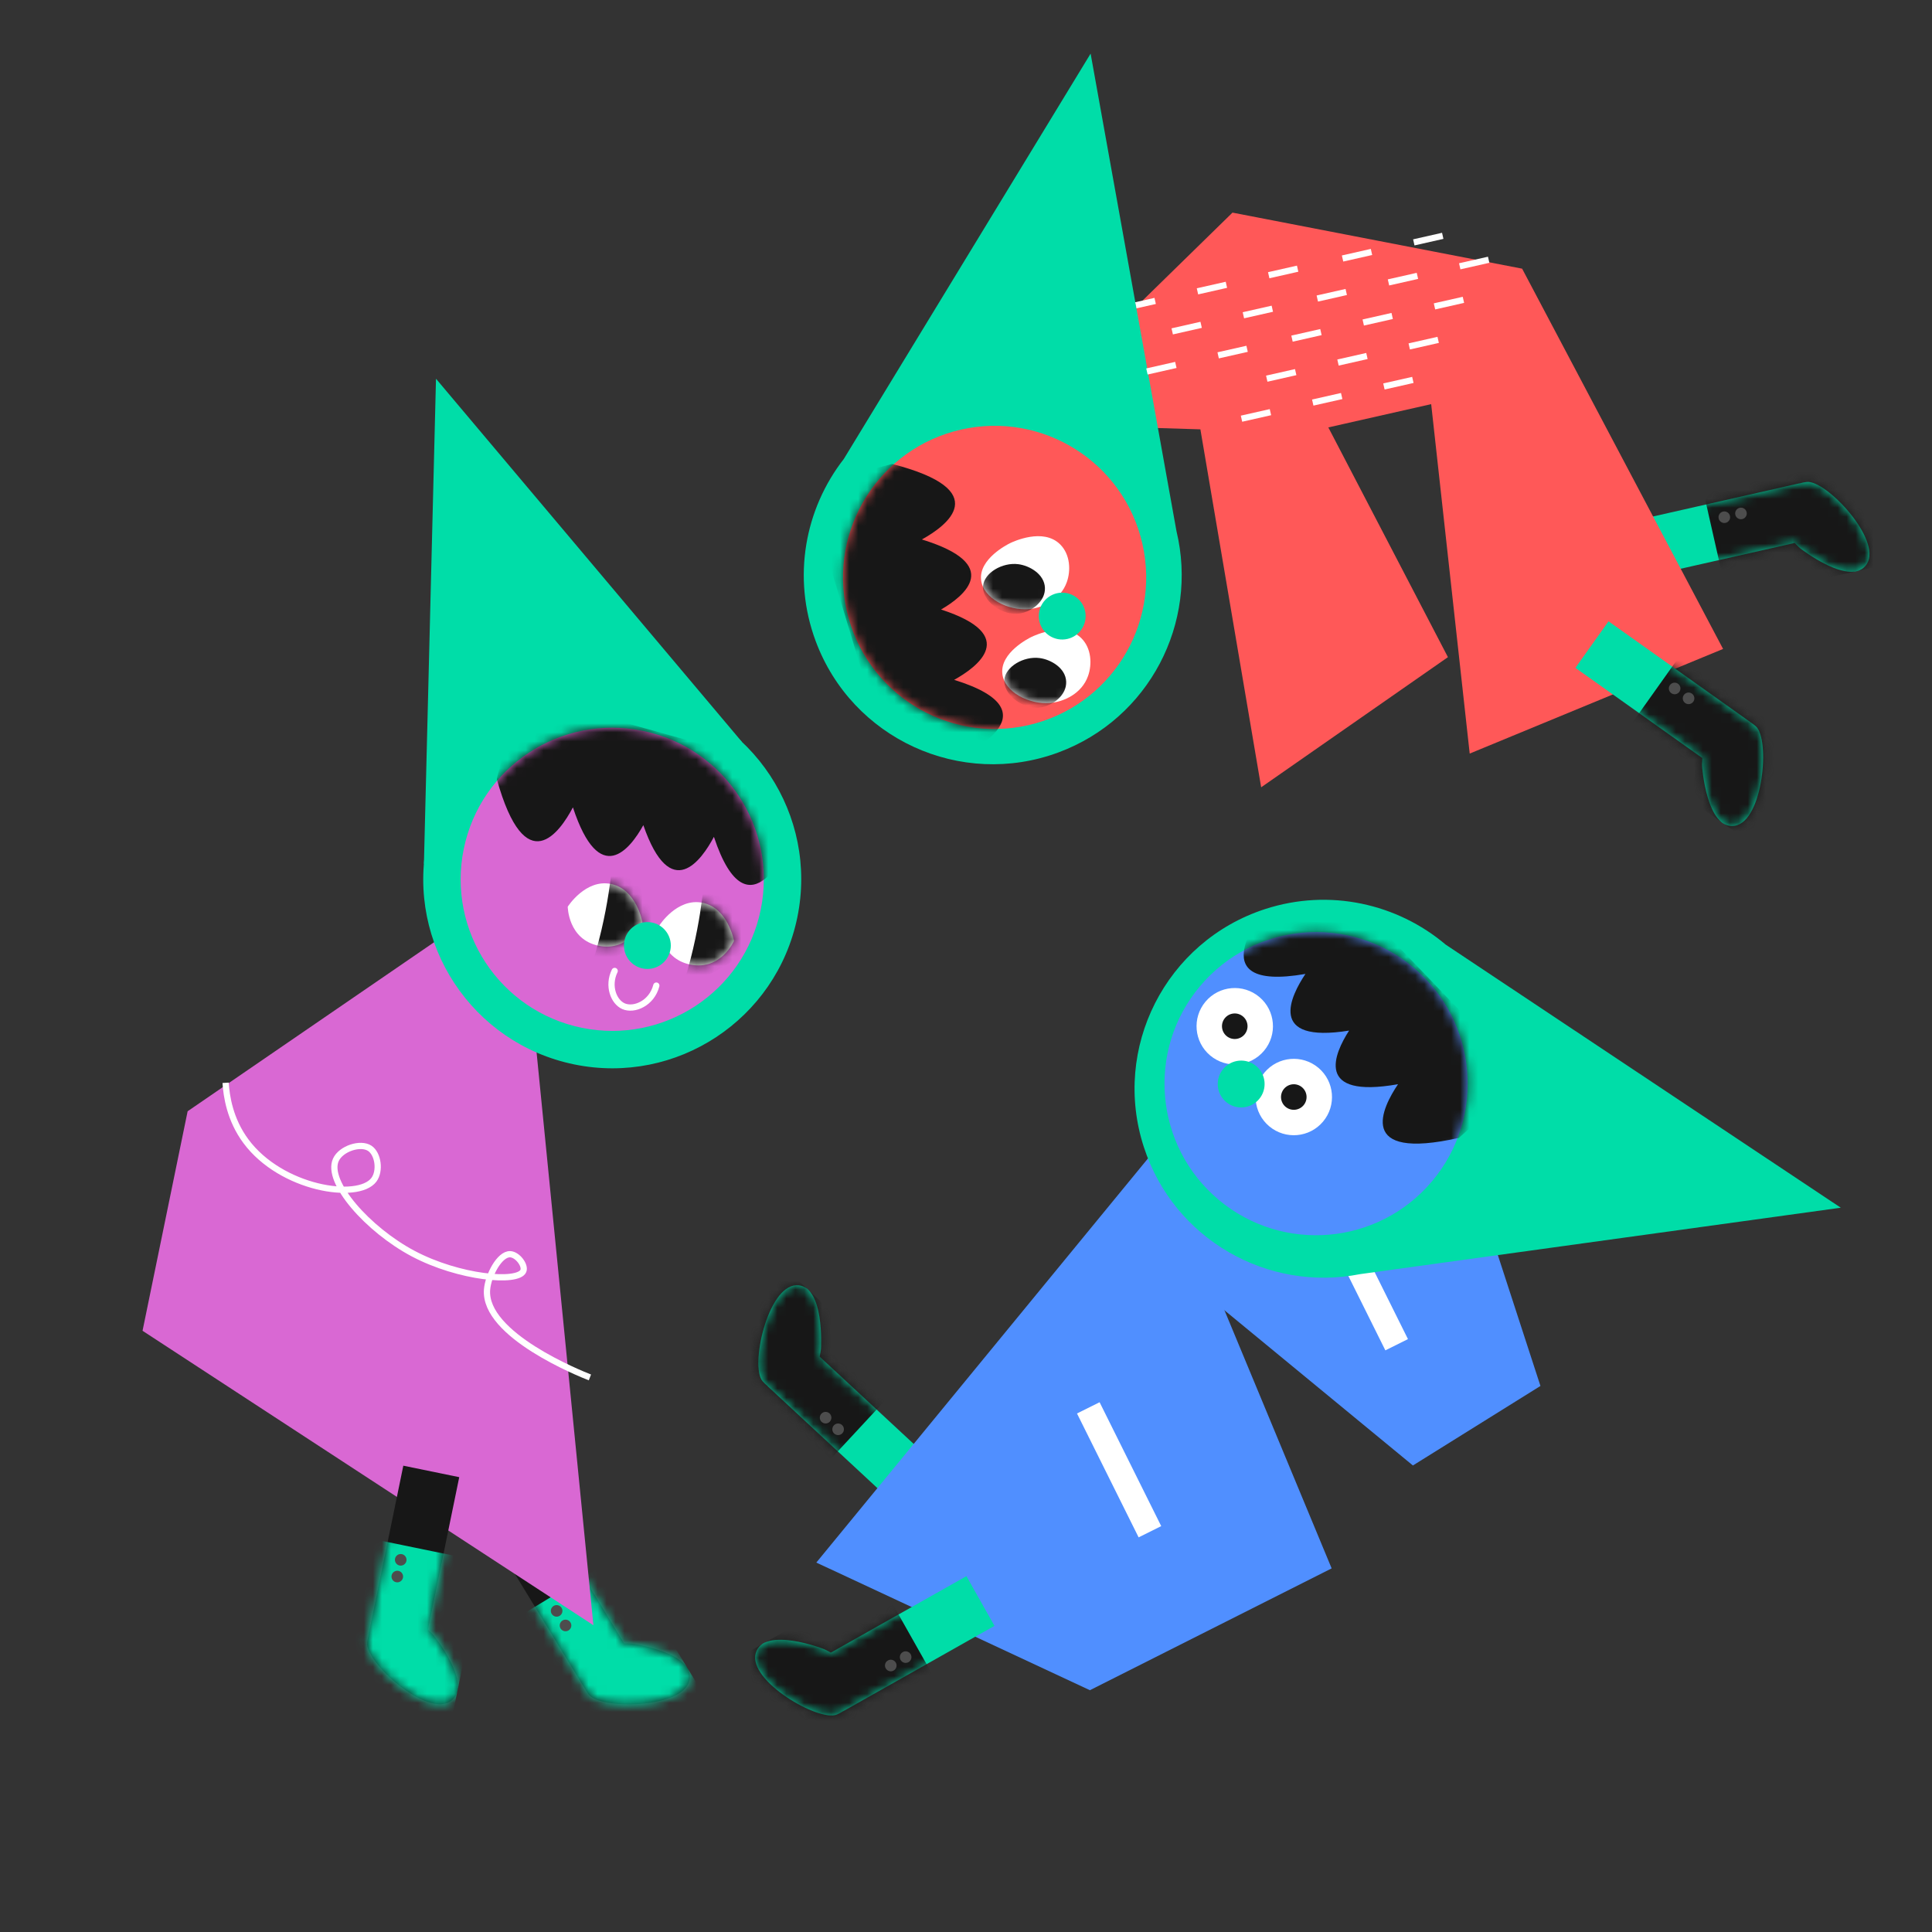 <svg width="215" height="215" viewBox="0 0 215 215" fill="none" xmlns="http://www.w3.org/2000/svg">
<rect x="0" y="0" width="215" height="215" fill="#333333" stroke="none"/>
<g clip-path="url(#clip0_1691_14220)">
<path d="M55.015 171.402L60.44 168.096L69.458 182.888C69.98 182.879 70.344 182.917 70.344 182.917C70.344 182.917 77.478 183.92 76.725 187.028C75.971 190.135 66.836 190.286 65.515 188.573C65.334 188.343 65.197 188.117 65.081 187.888L65.069 187.895L55.019 171.408L55.015 171.402Z" fill="#171717"/>
<mask id="mask0_1691_14220" style="mask-type:luminance" maskUnits="userSpaceOnUse" x="55" y="168" width="22" height="22">
<path d="M55.015 171.402L60.44 168.096L69.458 182.888C69.98 182.879 70.344 182.917 70.344 182.917C70.344 182.917 77.478 183.92 76.725 187.028C75.971 190.135 66.836 190.286 65.515 188.573C65.334 188.343 65.197 188.117 65.081 187.888L65.069 187.895L55.019 171.408L55.015 171.402Z" fill="white"/>
</mask>
<g mask="url(#mask0_1691_14220)">
<path d="M50.726 184.179L68.876 173.114L79.941 191.264L61.791 202.329L50.726 184.179Z" fill="#00DDA8"/>
</g>
<path d="M62.28 179.815C61.976 180.001 61.579 179.905 61.394 179.6C61.208 179.296 61.304 178.899 61.609 178.714C61.913 178.528 62.31 178.625 62.495 178.929C62.681 179.233 62.584 179.63 62.28 179.815Z" fill="#4D4D4D"/>
<path d="M63.269 181.438C62.965 181.623 62.568 181.527 62.383 181.223C62.197 180.919 62.294 180.522 62.598 180.336C62.902 180.151 63.299 180.247 63.484 180.551C63.67 180.856 63.574 181.253 63.269 181.438Z" fill="#4D4D4D"/>
<path d="M57.848 98.319L66.037 180.864L15.863 148.094L20.881 123.664L57.849 98.312L57.848 98.319Z" fill="#D968D3"/>
<path d="M63.901 118.452C52.525 116.116 45.197 105 47.533 93.624C49.87 82.247 60.986 74.919 72.362 77.255C83.738 79.592 91.067 90.708 88.73 102.084C86.394 113.461 75.278 120.789 63.901 118.452Z" fill="#00DDA8"/>
<path d="M82.549 82.541L48.519 42.147L47.175 96.127L82.549 82.541Z" fill="#00DDA8"/>
<path d="M64.739 114.376C55.614 112.502 49.736 103.586 51.61 94.461C53.484 85.336 62.4 79.458 71.525 81.332C80.65 83.206 86.528 92.122 84.654 101.247C82.78 110.372 73.864 116.25 64.739 114.376Z" fill="#D968D3"/>
<mask id="mask1_1691_14220" style="mask-type:luminance" maskUnits="userSpaceOnUse" x="51" y="80" width="35" height="35">
<path d="M64.739 114.376C55.614 112.502 49.736 103.586 51.61 94.461C53.484 85.336 62.4 79.458 71.525 81.332C80.65 83.206 86.528 92.122 84.654 101.247C82.78 110.372 73.864 116.25 64.739 114.376Z" fill="white"/>
</mask>
<g mask="url(#mask1_1691_14220)">
<path d="M56.325 82.501L64.716 79.084L80.641 83.522L86.151 93.129L88.002 93.531C88.002 93.531 83.354 104.924 79.447 93.126C78.093 95.687 74.642 100.628 71.593 91.825C70.129 94.476 66.728 98.862 63.762 89.862L63.749 89.859C62.32 92.575 58.475 98.129 55.285 86.698L56.326 82.494L56.325 82.501Z" fill="#171717"/>
</g>
<path d="M81.679 104.7C81.679 104.7 81.027 101.048 78.188 100.464C75.348 99.881 73.371 102.994 73.371 102.994C73.371 102.994 73.401 106.639 76.811 107.34C80.222 108.04 81.686 104.702 81.686 104.702L81.679 104.7Z" fill="white"/>
<mask id="mask2_1691_14220" style="mask-type:luminance" maskUnits="userSpaceOnUse" x="73" y="100" width="9" height="8">
<path d="M81.679 104.7C81.679 104.7 81.027 101.048 78.188 100.464C75.348 99.881 73.371 102.994 73.371 102.994C73.371 102.994 73.401 106.639 76.811 107.34C80.222 108.04 81.686 104.702 81.686 104.702L81.679 104.7Z" fill="white"/>
</mask>
<g mask="url(#mask2_1691_14220)">
<path d="M75.803 110.213C78.004 103.839 78.377 97.678 78.377 97.678L82.921 101.861L82.478 106.465L75.803 110.213Z" fill="#171717"/>
</g>
<path d="M71.489 102.607C71.489 102.607 70.837 98.955 67.997 98.371C65.157 97.788 63.18 100.901 63.18 100.901C63.18 100.901 63.21 104.546 66.621 105.247C70.031 105.947 71.496 102.609 71.496 102.609L71.489 102.607Z" fill="white"/>
<mask id="mask3_1691_14220" style="mask-type:luminance" maskUnits="userSpaceOnUse" x="63" y="98" width="9" height="8">
<path d="M71.489 102.607C71.489 102.607 70.837 98.955 67.997 98.371C65.157 97.788 63.18 100.901 63.18 100.901C63.18 100.901 63.21 104.546 66.621 105.247C70.031 105.947 71.496 102.609 71.496 102.609L71.489 102.607Z" fill="white"/>
</mask>
<g mask="url(#mask3_1691_14220)">
<path d="M65.606 108.118C67.807 101.745 68.18 95.584 68.18 95.584L72.723 99.767L72.281 104.37L65.606 108.118Z" fill="#171717"/>
</g>
<path d="M71.518 107.775C70.107 107.485 69.198 106.107 69.488 104.696C69.778 103.285 71.156 102.376 72.567 102.666C73.978 102.956 74.887 104.334 74.597 105.745C74.307 107.156 72.929 108.065 71.518 107.775Z" fill="#00DDA8"/>
<path d="M65.648 153.285C64.547 152.853 53.825 148.556 54.199 143.528C54.319 141.945 55.585 139.536 56.767 139.573C57.59 139.601 58.495 140.813 58.24 141.433C57.669 142.803 51.084 142.215 45.964 139.5C40.946 136.834 36.244 131.528 37.38 129.064C37.955 127.815 40.126 127.107 41.153 127.792C42.075 128.406 42.349 130.311 41.602 131.297C39.835 133.625 31.3 132.297 27.373 127.009C25.581 124.601 25.2 121.974 25.107 120.497" stroke="white" stroke-width="0.694" stroke-miterlimit="10"/>
<path d="M73.038 109.68C72.534 111.651 70.563 112.493 69.388 111.975C68.29 111.495 67.595 109.709 68.403 108.049" stroke="white" stroke-width="0.694" stroke-miterlimit="10" stroke-linecap="round"/>
<path d="M44.883 163.107L51.106 164.385L47.62 181.356C48.009 181.705 48.25 181.981 48.25 181.981C48.25 181.981 52.786 187.578 50.116 189.338C47.446 191.098 40.659 184.982 40.861 182.828C40.886 182.536 40.939 182.278 41.011 182.031L40.997 182.028L44.881 163.114L44.883 163.107Z" fill="#171717"/>
<mask id="mask4_1691_14220" style="mask-type:luminance" maskUnits="userSpaceOnUse" x="40" y="163" width="12" height="27">
<path d="M44.883 163.107L51.106 164.385L47.62 181.356C48.009 181.705 48.25 181.981 48.25 181.981C48.25 181.981 52.786 187.578 50.116 189.338C47.446 191.098 40.659 184.982 40.861 182.828C40.886 182.536 40.939 182.278 41.011 182.031L40.997 182.028L44.881 163.114L44.883 163.107Z" fill="white"/>
</mask>
<g mask="url(#mask4_1691_14220)">
<path d="M33.035 169.531L53.858 173.808L49.581 194.631L28.759 190.354L33.035 169.531Z" fill="#00DDA8"/>
</g>
<path d="M44.464 174.215C44.115 174.143 43.89 173.802 43.962 173.453C44.033 173.105 44.374 172.88 44.723 172.951C45.072 173.023 45.297 173.364 45.225 173.713C45.153 174.062 44.812 174.287 44.464 174.215Z" fill="#4D4D4D"/>
<path d="M44.081 176.076C43.732 176.005 43.508 175.664 43.579 175.315C43.651 174.966 43.992 174.741 44.341 174.813C44.69 174.885 44.914 175.225 44.843 175.574C44.771 175.923 44.43 176.148 44.081 176.076Z" fill="#4D4D4D"/>
<path d="M99.592 167.415L103.914 162.758L91.215 150.973C91.329 150.463 91.364 150.099 91.364 150.099C91.364 150.099 91.803 142.907 88.608 143.027C85.412 143.146 83.443 152.067 84.859 153.703C85.049 153.926 85.242 154.106 85.444 154.265L85.435 154.275L99.587 167.41L99.592 167.415Z" fill="#00DDA8"/>
<mask id="mask5_1691_14220" style="mask-type:luminance" maskUnits="userSpaceOnUse" x="84" y="143" width="20" height="25">
<path d="M99.592 167.415L103.914 162.758L91.215 150.973C91.329 150.463 91.364 150.099 91.364 150.099C91.364 150.099 91.803 142.907 88.608 143.027C85.412 143.146 83.443 152.067 84.859 153.703C85.049 153.926 85.242 154.106 85.444 154.265L85.435 154.275L99.587 167.41L99.592 167.415Z" fill="white"/>
</mask>
<g mask="url(#mask5_1691_14220)">
<path d="M86.217 169.072L100.678 153.491L85.097 139.03L70.636 154.611L86.217 169.072Z" fill="#171717"/>
</g>
<path d="M92.796 158.619C92.554 158.88 92.569 159.288 92.83 159.53C93.091 159.772 93.499 159.757 93.742 159.496C93.984 159.235 93.969 158.827 93.708 158.585C93.447 158.342 93.038 158.357 92.796 158.619Z" fill="#4D4D4D"/>
<path d="M91.403 157.326C91.161 157.587 91.176 157.995 91.437 158.237C91.698 158.48 92.106 158.464 92.349 158.203C92.591 157.942 92.576 157.534 92.315 157.292C92.054 157.05 91.646 157.065 91.403 157.326Z" fill="#4D4D4D"/>
<path d="M128.737 127.714L90.844 173.888L121.29 188.092L148.191 174.535L128.747 127.713L128.737 127.714Z" fill="#508FFF"/>
<path d="M125.623 137.053L162.227 125.973L171.427 154.234L157.234 163.083L125.623 137.053Z" fill="#508FFF"/>
<path d="M156.683 149.021L149.825 135.235L147.311 136.486L154.168 150.272L156.683 149.021Z" fill="white"/>
<path d="M129.224 169.832L122.367 156.046L119.852 157.297L126.71 171.083L129.224 169.832Z" fill="white"/>
<path d="M204.85 134.399L160.885 105.124C155.506 100.572 147.96 98.829 140.77 101.169C129.727 104.766 123.694 116.635 127.301 127.677C130.636 137.911 141.071 143.828 151.369 141.788L204.85 134.399Z" fill="#00DDA8"/>
<path d="M135.613 133.514C142.748 139.503 153.387 138.575 159.376 131.44C165.366 124.306 164.437 113.666 157.303 107.677C150.168 101.687 139.529 102.616 133.539 109.75C127.55 116.885 128.478 127.524 135.613 133.514Z" fill="#508FFF"/>
<mask id="mask6_1691_14220" style="mask-type:luminance" maskUnits="userSpaceOnUse" x="129" y="103" width="35" height="35">
<path d="M135.613 133.514C142.748 139.503 153.387 138.575 159.376 131.44C165.366 124.306 164.437 113.666 157.303 107.677C150.168 101.687 139.529 102.616 133.539 109.75C127.55 116.885 128.478 127.524 135.613 133.514Z" fill="white"/>
</mask>
<g mask="url(#mask6_1691_14220)">
<path d="M165.576 123.732L164.617 114.723L153.174 102.789L142.1 102.476L140.872 101.037C140.872 101.037 133.036 110.523 145.274 108.382C143.662 110.787 140.937 116.169 150.132 114.687C148.488 117.238 146.228 122.304 155.561 120.658L155.571 120.666C153.853 123.209 150.78 129.232 162.358 126.626L165.571 123.727L165.576 123.732Z" fill="#171717"/>
</g>
<path d="M134.675 117.459C136.473 118.969 139.155 118.735 140.664 116.936C142.174 115.138 141.94 112.456 140.142 110.946C138.343 109.437 135.662 109.671 134.152 111.469C132.642 113.267 132.876 115.949 134.675 117.459Z" fill="white"/>
<path d="M136.494 115.292C137.095 115.796 137.992 115.718 138.497 115.117C139.002 114.515 138.924 113.619 138.322 113.114C137.721 112.609 136.824 112.687 136.319 113.288C135.814 113.89 135.893 114.787 136.494 115.292Z" fill="#171717"/>
<path d="M141.245 125.338C143.043 126.847 145.725 126.613 147.234 124.815C148.744 123.017 148.51 120.335 146.712 118.825C144.913 117.316 142.232 117.55 140.722 119.348C139.212 121.146 139.446 123.828 141.245 125.338Z" fill="white"/>
<path d="M143.064 123.171C143.666 123.675 144.562 123.597 145.067 122.996C145.572 122.394 145.494 121.498 144.892 120.993C144.291 120.488 143.394 120.566 142.889 121.168C142.384 121.769 142.463 122.666 143.064 123.171Z" fill="#171717"/>
<path d="M136.445 122.631C137.548 123.557 139.193 123.413 140.119 122.31C141.045 121.207 140.902 119.562 139.799 118.636C138.695 117.71 137.051 117.854 136.125 118.957C135.199 120.06 135.342 121.705 136.445 122.631Z" fill="#00DDA8"/>
<path d="M110.671 180.932L107.549 175.4L92.46 183.914C92.009 183.651 91.673 183.507 91.673 183.507C91.673 183.507 84.955 180.903 84.097 183.983C83.24 187.063 91.141 191.651 93.129 190.8C93.4 190.687 93.629 190.557 93.842 190.413L93.849 190.425L110.665 180.936L110.671 180.932Z" fill="#00DDA8"/>
<mask id="mask7_1691_14220" style="mask-type:luminance" maskUnits="userSpaceOnUse" x="84" y="175" width="27" height="16">
<path d="M110.671 180.932L107.549 175.4L92.46 183.914C92.009 183.651 91.673 183.507 91.673 183.507C91.673 183.507 84.955 180.903 84.097 183.983C83.24 187.063 91.141 191.651 93.129 190.8C93.4 190.687 93.629 190.557 93.842 190.413L93.849 190.425L110.665 180.936L110.671 180.932Z" fill="white"/>
</mask>
<g mask="url(#mask7_1691_14220)">
<path d="M108.183 194.178L97.736 175.665L79.223 186.113L89.67 204.625L108.183 194.178Z" fill="#171717"/>
</g>
<path d="M100.222 184.727C100.397 185.037 100.79 185.147 101.1 184.972C101.411 184.797 101.52 184.403 101.345 184.093C101.17 183.783 100.777 183.673 100.466 183.848C100.156 184.023 100.047 184.417 100.222 184.727Z" fill="#4D4D4D"/>
<path d="M98.567 185.661C98.742 185.971 99.135 186.081 99.445 185.906C99.756 185.73 99.865 185.337 99.69 185.027C99.515 184.717 99.122 184.607 98.811 184.782C98.501 184.957 98.391 185.351 98.567 185.661Z" fill="#4D4D4D"/>
<path d="M181.419 58.05L182.822 64.246L199.719 60.421C200.076 60.803 200.357 61.038 200.357 61.038C200.357 61.038 206.044 65.461 207.75 62.756C209.456 60.052 203.205 53.389 201.056 53.634C200.764 53.664 200.507 53.722 200.261 53.799L200.258 53.786L181.426 58.048L181.419 58.05Z" fill="#00DDA8"/>
<mask id="mask8_1691_14220" style="mask-type:luminance" maskUnits="userSpaceOnUse" x="181" y="53" width="28" height="12">
<path d="M181.419 58.05L182.822 64.246L199.719 60.421C200.076 60.803 200.357 61.038 200.357 61.038C200.357 61.038 206.044 65.461 207.75 62.756C209.456 60.052 203.205 53.389 201.056 53.634C200.764 53.664 200.507 53.722 200.261 53.799L200.258 53.786L181.426 58.048L181.419 58.05Z" fill="white"/>
</mask>
<g mask="url(#mask8_1691_14220)">
<path d="M187.605 46.075L192.298 66.808L213.03 62.115L208.337 41.383L187.605 46.075Z" fill="#171717"/>
</g>
<path d="M191.26 57.7C191.338 58.047 191.684 58.265 192.031 58.186C192.379 58.108 192.597 57.762 192.518 57.415C192.439 57.067 192.094 56.849 191.746 56.928C191.399 57.007 191.181 57.352 191.26 57.7Z" fill="#4D4D4D"/>
<path d="M193.113 57.28C193.192 57.628 193.537 57.846 193.885 57.767C194.232 57.688 194.45 57.343 194.371 56.995C194.293 56.648 193.947 56.43 193.6 56.509C193.252 56.587 193.035 56.933 193.113 57.28Z" fill="#4D4D4D"/>
<path d="M169.402 29.901L137.156 23.661L113.139 47.145L133.584 47.779L140.347 87.613L161.132 73.13L147.822 47.564L159.267 44.974L163.554 83.86L191.751 72.216L169.387 29.898L169.402 29.901Z" fill="#FF5858"/>
<path d="M121.368 5.966L93.899 51.08C89.568 56.64 88.133 64.247 90.769 71.337C94.812 82.226 106.918 87.77 117.8 83.728C127.889 79.98 133.382 69.314 130.922 59.105L121.368 5.966Z" fill="#00DDA8"/>
<path d="M94.233 67.979C96.289 77.064 105.322 82.762 114.407 80.706C123.493 78.649 129.191 69.617 127.134 60.531C125.078 51.446 116.045 45.748 106.96 47.804C97.874 49.861 92.176 58.893 94.233 67.979Z" fill="#FF5858"/>
<mask id="mask9_1691_14220" style="mask-type:luminance" maskUnits="userSpaceOnUse" x="93" y="47" width="35" height="35">
<path d="M94.233 67.979C96.289 77.064 105.322 82.762 114.407 80.706C123.493 78.649 129.191 69.617 127.134 60.531C125.078 51.446 116.045 45.748 106.96 47.804C97.874 49.861 92.176 58.893 94.233 67.979Z" fill="white"/>
</mask>
<g mask="url(#mask9_1691_14220)">
<path d="M95.095 52.751L91.847 61.209L96.604 77.042L106.319 82.359L106.757 84.201C106.757 84.201 118.055 79.325 106.181 75.656C108.715 74.251 113.586 70.702 104.723 67.83C107.344 66.312 111.661 62.825 102.604 60.039L102.601 60.026C105.287 58.543 110.763 54.587 99.271 51.628L95.088 52.752L95.095 52.751Z" fill="#171717"/>
</g>
<path d="M120.344 71.028C118.462 69.15 115.125 70.716 114.767 70.89C114.498 71.022 111.299 72.627 111.543 74.962C111.757 77.039 114.574 78.428 116.862 78.23C118.382 78.1 120.383 77.199 121.082 75.227C121.539 73.95 121.473 72.152 120.344 71.028Z" fill="white"/>
<mask id="mask10_1691_14220" style="mask-type:luminance" maskUnits="userSpaceOnUse" x="111" y="70" width="11" height="9">
<path d="M120.344 71.028C118.462 69.15 115.125 70.716 114.767 70.89C114.498 71.022 111.299 72.627 111.543 74.962C111.757 77.039 114.574 78.428 116.862 78.23C118.382 78.1 120.383 77.199 121.082 75.227C121.539 73.95 121.473 72.152 120.344 71.028Z" fill="white"/>
</mask>
<g mask="url(#mask10_1691_14220)">
<path d="M115.862 78.713C117.174 78.508 118.713 77.363 118.648 75.849C118.581 74.328 116.932 73.386 115.68 73.229C113.915 73.002 111.893 74.185 111.763 75.651C111.62 77.284 113.856 79.025 115.862 78.713Z" fill="#171717"/>
</g>
<path d="M117.98 60.584C116.098 58.706 112.761 60.272 112.403 60.446C112.134 60.578 108.935 62.183 109.179 64.517C109.393 66.595 112.21 67.984 114.498 67.786C116.018 67.655 118.019 66.755 118.718 64.783C119.175 63.506 119.109 61.708 117.98 60.584Z" fill="white"/>
<mask id="mask11_1691_14220" style="mask-type:luminance" maskUnits="userSpaceOnUse" x="109" y="59" width="10" height="9">
<path d="M117.98 60.584C116.098 58.706 112.761 60.272 112.403 60.446C112.134 60.578 108.935 62.183 109.179 64.517C109.393 66.595 112.21 67.984 114.498 67.786C116.018 67.655 118.019 66.755 118.718 64.783C119.175 63.506 119.109 61.708 117.98 60.584Z" fill="white"/>
</mask>
<g mask="url(#mask11_1691_14220)">
<path d="M113.498 68.269C114.81 68.064 116.349 66.919 116.284 65.405C116.217 63.884 114.568 62.942 113.316 62.785C111.551 62.558 109.529 63.741 109.399 65.207C109.256 66.84 111.492 68.581 113.498 68.269Z" fill="#171717"/>
</g>
<path d="M115.664 69.136C115.982 70.541 117.378 71.422 118.783 71.104C120.187 70.786 121.068 69.39 120.751 67.985C120.433 66.58 119.036 65.699 117.631 66.017C116.227 66.335 115.346 67.732 115.664 69.136Z" fill="#00DDA8"/>
<path d="M152.625 28.039L149.405 28.767" stroke="white" stroke-width="0.694" stroke-miterlimit="10"/>
<path d="M149.815 32.493L146.595 33.222" stroke="white" stroke-width="0.694" stroke-miterlimit="10"/>
<path d="M146.999 36.956L143.779 37.685" stroke="white" stroke-width="0.694" stroke-miterlimit="10"/>
<path d="M144.189 41.411L140.969 42.14" stroke="white" stroke-width="0.694" stroke-miterlimit="10"/>
<path d="M141.379 45.866L138.159 46.594" stroke="white" stroke-width="0.694" stroke-miterlimit="10"/>
<path d="M160.553 26.244L157.333 26.973" stroke="white" stroke-width="0.694" stroke-miterlimit="10"/>
<path d="M157.736 30.7L154.516 31.429" stroke="white" stroke-width="0.694" stroke-miterlimit="10"/>
<path d="M154.927 35.162L151.707 35.891" stroke="white" stroke-width="0.694" stroke-miterlimit="10"/>
<path d="M152.117 39.617L148.897 40.345" stroke="white" stroke-width="0.694" stroke-miterlimit="10"/>
<path d="M149.307 44.071L146.087 44.8" stroke="white" stroke-width="0.694" stroke-miterlimit="10"/>
<path d="M165.664 28.906L162.444 29.635" stroke="white" stroke-width="0.694" stroke-miterlimit="10"/>
<path d="M162.855 33.367L159.635 34.096" stroke="white" stroke-width="0.694" stroke-miterlimit="10"/>
<path d="M128.551 33.488L126.4 33.975" stroke="white" stroke-width="0.694" stroke-miterlimit="10"/>
<path d="M136.479 31.693L133.259 32.422" stroke="white" stroke-width="0.694" stroke-miterlimit="10"/>
<path d="M133.668 36.148L130.448 36.877" stroke="white" stroke-width="0.694" stroke-miterlimit="10"/>
<path d="M130.853 40.611L127.633 41.34" stroke="white" stroke-width="0.694" stroke-miterlimit="10"/>
<path d="M144.406 29.899L141.187 30.628" stroke="white" stroke-width="0.694" stroke-miterlimit="10"/>
<path d="M141.589 34.355L138.37 35.084" stroke="white" stroke-width="0.694" stroke-miterlimit="10"/>
<path d="M138.781 38.816L135.561 39.545" stroke="white" stroke-width="0.694" stroke-miterlimit="10"/>
<path d="M160.045 37.822L156.825 38.551" stroke="white" stroke-width="0.694" stroke-miterlimit="10"/>
<path d="M157.228 42.278L154.008 43.007" stroke="white" stroke-width="0.694" stroke-miterlimit="10"/>
<path d="M179.002 69.142L175.318 74.321L189.443 84.357C189.398 84.879 189.408 85.24 189.408 85.24C189.408 85.24 189.911 92.422 193.062 91.894C196.212 91.358 197.01 82.254 195.391 80.821C195.17 80.629 194.956 80.471 194.742 80.342L194.756 80.339L179.011 69.148L179.002 69.142Z" fill="#00DDA8"/>
<mask id="mask12_1691_14220" style="mask-type:luminance" maskUnits="userSpaceOnUse" x="175" y="69" width="22" height="23">
<path d="M179.002 69.142L175.318 74.321L189.443 84.357C189.398 84.879 189.408 85.24 189.408 85.24C189.408 85.24 189.911 92.422 193.062 91.894C196.212 91.358 197.01 82.254 195.391 80.821C195.17 80.629 194.956 80.471 194.742 80.342L194.756 80.339L179.011 69.148L179.002 69.142Z" fill="white"/>
</mask>
<g mask="url(#mask12_1691_14220)">
<path d="M192.065 65.775L179.752 83.103L197.081 95.415L209.393 78.087L192.065 65.775Z" fill="#171717"/>
</g>
<path d="M185.732 76.757C185.811 77.104 186.156 77.322 186.503 77.243C186.851 77.165 187.069 76.819 186.99 76.472C186.911 76.124 186.566 75.906 186.219 75.985C185.871 76.064 185.653 76.409 185.732 76.757Z" fill="#4D4D4D"/>
<path d="M187.282 77.856C187.361 78.204 187.706 78.422 188.054 78.343C188.401 78.264 188.619 77.919 188.54 77.572C188.462 77.224 188.116 77.006 187.769 77.085C187.421 77.164 187.204 77.509 187.282 77.856Z" fill="#4D4D4D"/>
</g>
<defs>
<clipPath id="clip0_1691_14220">
<rect width="215" height="215" fill="white"/>
</clipPath>
</defs>
</svg>
